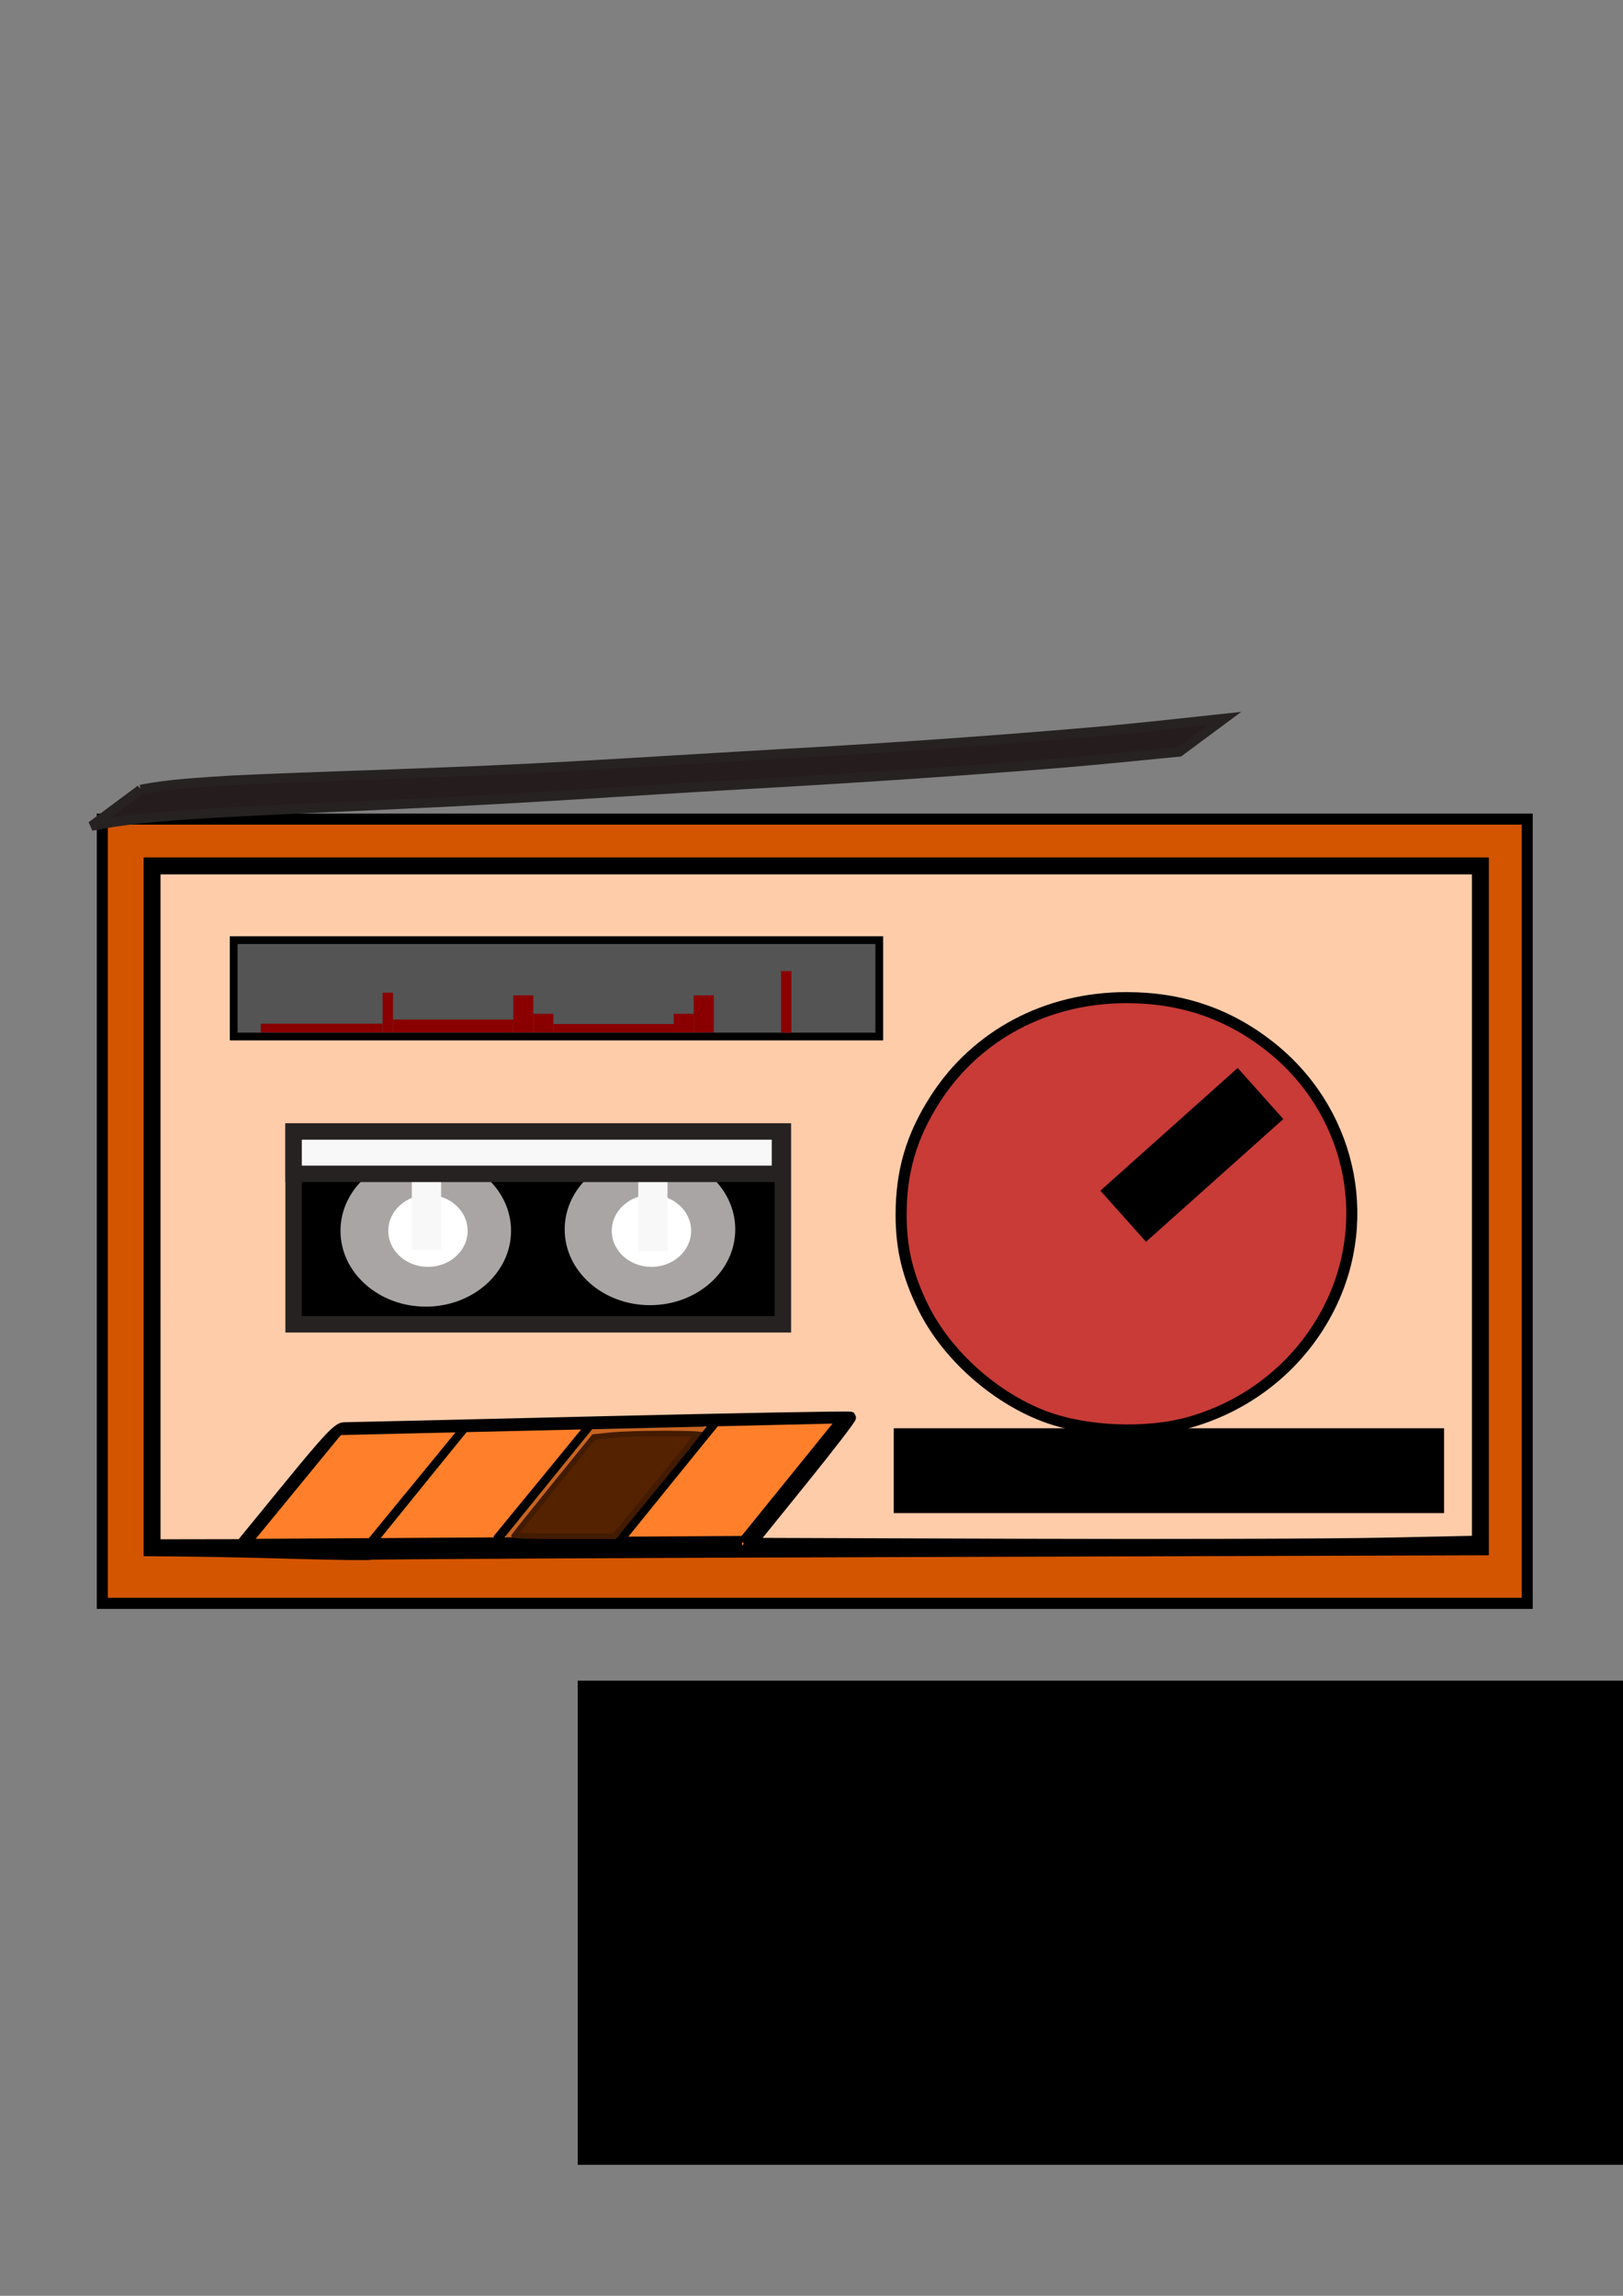 <?xml version="1.0" encoding="UTF-8" standalone="no"?>
<!-- Created with Inkscape (http://www.inkscape.org/) -->

<svg
   xmlns:osb="http://www.openswatchbook.org/uri/2009/osb"
   xmlns:dc="http://purl.org/dc/elements/1.1/"
   xmlns:cc="http://creativecommons.org/ns#"
   xmlns:rdf="http://www.w3.org/1999/02/22-rdf-syntax-ns#"
   xmlns:svg="http://www.w3.org/2000/svg"
   xmlns="http://www.w3.org/2000/svg"
   xmlns:xlink="http://www.w3.org/1999/xlink"
   xmlns:sodipodi="http://sodipodi.sourceforge.net/DTD/sodipodi-0.dtd"
   xmlns:inkscape="http://www.inkscape.org/namespaces/inkscape"
   width="210mm"
   height="297mm"
   viewBox="0 0 210 297"
   version="1.1"
   id="svg8"
   sodipodi:docname="drawing.svg"
   inkscape:version="0.92.4 (5da689c313, 2019-01-14)">
  <rect x="0" y="0" width="210" height="297" fill="#808080" stroke="none"/>
  <defs
     id="defs2">
    <linearGradient
       id="linearGradient6150"
       osb:paint="solid">
      <stop
         style="stop-color:#aa4400;stop-opacity:1;"
         offset="0"
         id="stop6148" />
    </linearGradient>
    <linearGradient
       inkscape:collect="always"
       xlink:href="#linearGradient6150"
       id="linearGradient6152"
       x1="13.229"
       y1="156.582"
       x2="197.304"
       y2="156.582"
       gradientUnits="userSpaceOnUse" />
  </defs>
  <sodipodi:namedview
     id="base"
     pagecolor="#ffffff"
     bordercolor="#666666"
     borderopacity="1.0"
     inkscape:pageopacity="0.0"
     inkscape:pageshadow="2"
     inkscape:zoom="0.49497475"
     inkscape:cx="977.65639"
     inkscape:cy="512.68024"
     inkscape:document-units="mm"
     inkscape:current-layer="layer1"
     showgrid="false"
     inkscape:window-width="1920"
     inkscape:window-height="1017"
     inkscape:window-x="-8"
     inkscape:window-y="-8"
     inkscape:window-maximized="1" />
  <g
     inkscape:label="Layer 1"
     inkscape:groupmode="layer"
     id="layer1">
    <rect
       style="fill:url(#linearGradient6152);stroke-width:0.265;fill-opacity:1"
       id="rect3769"
       width="184.074"
       height="101.676"
       x="13.229"
       y="105.744" />
    <rect
       style="fill:#ff7f2a;stroke-width:0.265;fill-opacity:1"
       id="rect3771"
       width="172.357"
       height="88.824"
       x="19.277"
       y="111.414" />
    <ellipse
       style="fill:#c83b37;stroke-width:0.265;fill-opacity:1"
       id="path3791"
       cx="145.521"
       cy="156.771"
       rx="29.104"
       ry="27.97" />
    <path
       style="fill:#000000;stroke:#000000;stroke-width:8.865;stroke-linecap:butt;stroke-linejoin:miter;stroke-miterlimit:4;stroke-dasharray:none;stroke-opacity:1"
       d="m 163.097,141.463 -17.765,15.875"
       id="path3841"
       inkscape:connector-curvature="0" />
    <path
       style="fill:none;stroke:#000000;stroke-width:1.065;stroke-linecap:butt;stroke-linejoin:miter;stroke-miterlimit:4;stroke-dasharray:none;stroke-opacity:1"
       d="m 31.75,199.86 8.25,-10.055 3.845,-4.686 16.253,-0.378 -12.851,15.875"
       id="path6156"
       inkscape:connector-curvature="0"
       sodipodi:nodetypes="ccccc" />
    <path
       style="fill:none;stroke:#000000;stroke-width:1.065;stroke-linecap:butt;stroke-linejoin:miter;stroke-miterlimit:4;stroke-dasharray:none;stroke-opacity:1"
       d="M 48.003,199.482 60.098,184.741 76.351,184.363 63.5,200.238"
       id="path6156-2"
       inkscape:connector-curvature="0" />
    <path
       style="fill:none;stroke:#000000;stroke-width:1.065;stroke-linecap:butt;stroke-linejoin:miter;stroke-miterlimit:4;stroke-dasharray:none;stroke-opacity:1"
       d="m 64.256,199.104 12.095,-14.741 16.253,-0.378 -12.851,15.875"
       id="path6156-29"
       inkscape:connector-curvature="0" />
    <path
       style="fill:none;stroke:#000000;stroke-width:1.065;stroke-linecap:butt;stroke-linejoin:miter;stroke-miterlimit:4;stroke-dasharray:none;stroke-opacity:1"
       d="m 80.509,198.726 12.095,-14.741 16.253,-0.378 -12.851,15.875"
       id="path6156-2-3"
       inkscape:connector-curvature="0" />
    <path
       style="fill:none;stroke:#000000;stroke-width:1.565;stroke-linecap:butt;stroke-linejoin:miter;stroke-miterlimit:4;stroke-dasharray:none;stroke-opacity:1"
       d="M 31.75,199.86 96.006,199.482"
       id="path6191"
       inkscape:connector-curvature="0" />
    <path
       style="fill:#d45500;fill-opacity:1;stroke:#000000;stroke-width:5.399;stroke-miterlimit:4;stroke-dasharray:none;stroke-opacity:1"
       d="M 49.964,591.287 V 399.859 H 397.821 745.678 V 591.287 782.716 H 397.821 49.964 Z m 403.929,166.095 270.357,-0.829 V 588.92 421.287 H 398.535 72.821 v 167.857 167.857 l 19.643,0.191 c 10.804,0.105 34.75,0.624 53.214,1.153 18.464,0.529 34.536,0.716 35.714,0.414 1.179,-0.302 123.804,-0.921 272.5,-1.378 z"
       id="path6249"
       inkscape:connector-curvature="0"
       transform="scale(0.265)" />
    <path
       style="fill:#ffccaa;fill-opacity:1;stroke:#000000;stroke-width:5.399;stroke-miterlimit:4;stroke-dasharray:none;stroke-opacity:1"
       d="m 75.678,589.145 v -165 H 398.535 721.392 v 164.121 164.121 l -46.071,0.967 c -25.339,0.532 -105.137,0.767 -177.328,0.522 l -131.257,-0.445 24.613,-30.453 c 13.537,-16.749 24.309,-30.757 23.939,-31.128 -0.371,-0.371 -55.37,0.637 -122.22,2.239 -66.85,1.602 -123.136,2.913 -125.081,2.913 -2.865,0 -7.955,5.41 -26.851,28.536 l -23.316,28.536 -21.071,0.035 -21.071,0.035 z M 581.353,694.176 c 29.789,-8.58 54.442,-29.044 68.02,-56.46 21.752,-43.921 9.484,-96.514 -29.656,-127.14 -20.28,-15.868 -43.042,-23.554 -69.753,-23.554 -38.88,0 -73.2,18.191 -93.277,49.441 -11.687,18.19 -16.744,35.417 -16.698,56.873 0.035,16.391 3.199,29.5 10.871,45.041 11.273,22.836 34.472,43.683 58.971,52.992 20.366,7.739 50.321,8.915 71.523,2.808 z"
       id="path6253"
       inkscape:connector-curvature="0"
       transform="scale(0.265)" />
    <path
       style="fill:#552200;fill-opacity:1;stroke:#000000;stroke-width:5.399;stroke-miterlimit:4;stroke-dasharray:none;stroke-opacity:0.216"
       d="m 250.24,748.642 c 1.027,-1.455 10.224,-12.946 20.438,-25.535 l 18.571,-22.89 8.424,-0.893 c 10.435,-1.107 45.148,-1.183 45.148,-0.099 0,0.437 -9.475,12.33 -21.056,26.429 l -21.056,25.634 h -26.168 c -25.189,0 -26.098,-0.099 -24.301,-2.645 z"
       id="path6269"
       inkscape:connector-curvature="0"
       transform="scale(0.265)" />
    <rect
       style="fill:#545454;fill-opacity:1;stroke:#000000;stroke-width:1;stroke-miterlimit:4;stroke-dasharray:none;stroke-opacity:1"
       id="rect6281"
       width="83.533"
       height="12.473"
       x="30.238"
       y="121.619" />
    <rect
       style="fill:none;fill-opacity:1;stroke:#070707;stroke-width:1;stroke-miterlimit:4;stroke-dasharray:none;stroke-opacity:0"
       id="rect6287"
       width="14.363"
       height="3.402"
       x="30.238"
       y="130.69" />
    <rect
       style="fill:#8a0000;fill-opacity:1;stroke:#070707;stroke-width:1;stroke-miterlimit:4;stroke-dasharray:none;stroke-opacity:0"
       id="rect6316"
       width="15.769"
       height="1.136"
       x="33.743"
       y="132.429" />
    <rect
       style="fill:#8a0000;fill-opacity:1;stroke:#070707;stroke-width:1;stroke-miterlimit:4;stroke-dasharray:none;stroke-opacity:0"
       id="rect6318"
       width="1.336"
       height="5.145"
       x="49.512"
       y="128.42" />
    <rect
       style="fill:#8a0000;fill-opacity:1;stroke:#070707;stroke-width:1.204;stroke-miterlimit:4;stroke-dasharray:none;stroke-opacity:0"
       id="rect6316-7"
       width="15.565"
       height="1.667"
       x="50.848"
       y="131.897" />
    <rect
       style="fill:#8a0000;fill-opacity:1;stroke:#070707;stroke-width:1.346;stroke-miterlimit:4;stroke-dasharray:none;stroke-opacity:0"
       id="rect6318-6"
       width="2.594"
       height="4.799"
       x="66.413"
       y="128.765" />
    <rect
       style="fill:#8a0000;fill-opacity:1;stroke:#070707;stroke-width:0.954;stroke-miterlimit:4;stroke-dasharray:none;stroke-opacity:0"
       id="rect6318-6-3"
       width="2.594"
       height="2.412"
       x="69.008"
       y="131.153" />
    <rect
       style="fill:#8a0000;fill-opacity:1;stroke:#070707;stroke-width:0.98;stroke-miterlimit:4;stroke-dasharray:none;stroke-opacity:0"
       id="rect6316-7-1"
       width="15.789"
       height="1.089"
       x="71.602"
       y="132.475" />
    <rect
       style="fill:#8a0000;fill-opacity:1;stroke:#070707;stroke-width:1.346;stroke-miterlimit:4;stroke-dasharray:none;stroke-opacity:0"
       id="rect6318-6-7"
       width="2.594"
       height="4.799"
       x="89.761"
       y="128.765" />
    <rect
       style="fill:#8a0000;fill-opacity:1;stroke:#070707;stroke-width:0.954;stroke-miterlimit:4;stroke-dasharray:none;stroke-opacity:0"
       id="rect6318-6-3-0"
       width="2.594"
       height="2.412"
       x="87.167"
       y="131.153" />
    <rect
       style="fill:#8a0000;fill-opacity:1;stroke:#070707;stroke-width:1.244;stroke-miterlimit:4;stroke-dasharray:none;stroke-opacity:0"
       id="rect6318-2"
       width="1.336"
       height="7.967"
       x="101.061"
       y="125.631" />
    <flowRoot
       xml:space="preserve"
       id="flowRoot6401"
       style="font-style:normal;font-weight:normal;font-size:40px;line-height:1.25;font-family:sans-serif;letter-spacing:0px;word-spacing:0px;fill:#000000;fill-opacity:1;stroke:none"
       transform="scale(0.265)"><flowRegion
         id="flowRegion6403"><rect
           id="rect6405"
           width="268.701"
           height="41.416"
           x="436.386"
           y="697.245" /></flowRegion><flowPara
         id="flowPara6407">R</flowPara></flowRoot>    <flowRoot
       xml:space="preserve"
       id="flowRoot6417"
       style="fill:black;fill-opacity:1;stroke:none;font-family:sans-serif;font-style:normal;font-weight:normal;font-size:40px;line-height:1.25;letter-spacing:0px;word-spacing:0px"><flowRegion
         id="flowRegion6419"><rect
           id="rect6421"
           width="327.289"
           height="62.629"
           x="74.751"
           y="217.423" /></flowRegion><flowPara
         id="flowPara6423"></flowPara></flowRoot>    <rect
       style="fill:#000000;fill-opacity:1;stroke:#272222;stroke-width:2.126;stroke-linecap:butt;stroke-miterlimit:4;stroke-dasharray:none;stroke-opacity:1"
       id="rect6681"
       width="63.311"
       height="24.946"
       x="37.987"
       y="146.376" />
    <ellipse
       style="fill:#aaa5a5;fill-opacity:1;stroke:#000000;stroke-width:2.546;stroke-linecap:butt;stroke-miterlimit:4;stroke-dasharray:none;stroke-opacity:0"
       id="path6703"
       cx="55.09"
       cy="159.228"
       rx="11.035"
       ry="9.806" />
    <ellipse
       style="fill:#aaa5a5;fill-opacity:1;stroke:#000000;stroke-width:2.546;stroke-linecap:butt;stroke-miterlimit:4;stroke-dasharray:none;stroke-opacity:0"
       id="path6703-0"
       cx="84.1"
       cy="159.039"
       rx="11.035"
       ry="9.806" />
    <ellipse
       style="fill:#ffffff;fill-opacity:1;stroke:#000000;stroke-width:1.683;stroke-linecap:butt;stroke-miterlimit:4;stroke-dasharray:none;stroke-opacity:0"
       id="path6683-4"
       cx="55.374"
       cy="159.228"
       rx="5.135"
       ry="4.663" />
    <ellipse
       style="fill:#ffffff;fill-opacity:1;stroke:#000000;stroke-width:1.683;stroke-linecap:butt;stroke-miterlimit:4;stroke-dasharray:none;stroke-opacity:0"
       id="path6683-5"
       cx="84.289"
       cy="159.228"
       rx="5.135"
       ry="4.663" />
    <rect
       style="fill:#f8f8f8;fill-opacity:1;stroke:#000000;stroke-width:1.737;stroke-linecap:butt;stroke-miterlimit:4;stroke-dasharray:none;stroke-opacity:0"
       id="rect6756"
       width="3.783"
       height="10.583"
       x="53.291"
       y="151.101" />
    <rect
       style="fill:#f8f8f8;fill-opacity:1;stroke:#000000;stroke-width:1.737;stroke-linecap:butt;stroke-miterlimit:4;stroke-dasharray:none;stroke-opacity:0"
       id="rect6756-3"
       width="3.783"
       height="10.583"
       x="82.586"
       y="151.29" />
    <rect
       style="fill:#f8f8f8;fill-opacity:1;stroke:#272222;stroke-width:2.126;stroke-linecap:butt;stroke-miterlimit:4;stroke-dasharray:none;stroke-opacity:1"
       id="rect6788"
       width="62.933"
       height="5.481"
       x="37.987"
       y="146.376" />
    <path
       style="fill:#251d1d;fill-opacity:1;stroke:#272222;stroke-width:1.226;stroke-linecap:butt;stroke-miterlimit:4;stroke-dasharray:none;stroke-opacity:1"
       id="path6825"
       d="m 18.187,102.138 c 3.75,-0.739 7.569,-0.915 11.373,-1.175 9.404,-0.46 18.816,-0.694 28.223,-1.092 14.468,-0.536 28.915,-1.538 43.369,-2.359 13.989,-0.779 27.966,-1.747 41.922,-2.976 5.125,-0.47 10.239,-1.048 15.356,-1.595 0,0 -5.832,4.328 -5.832,4.328 v 0 c -5.053,0.491 -10.103,1.015 -15.162,1.436 -13.897,1.121 -27.809,2.039 -41.729,2.811 -14.526,0.835 -29.04,1.867 -43.576,2.502 -9.546,0.467 -19.1,0.804 -28.638,1.423 -3.909,0.318 -7.814,0.638 -11.663,1.424 0,0 6.358,-4.728 6.358,-4.728 z"
       inkscape:connector-curvature="0" />
  </g>
</svg>
